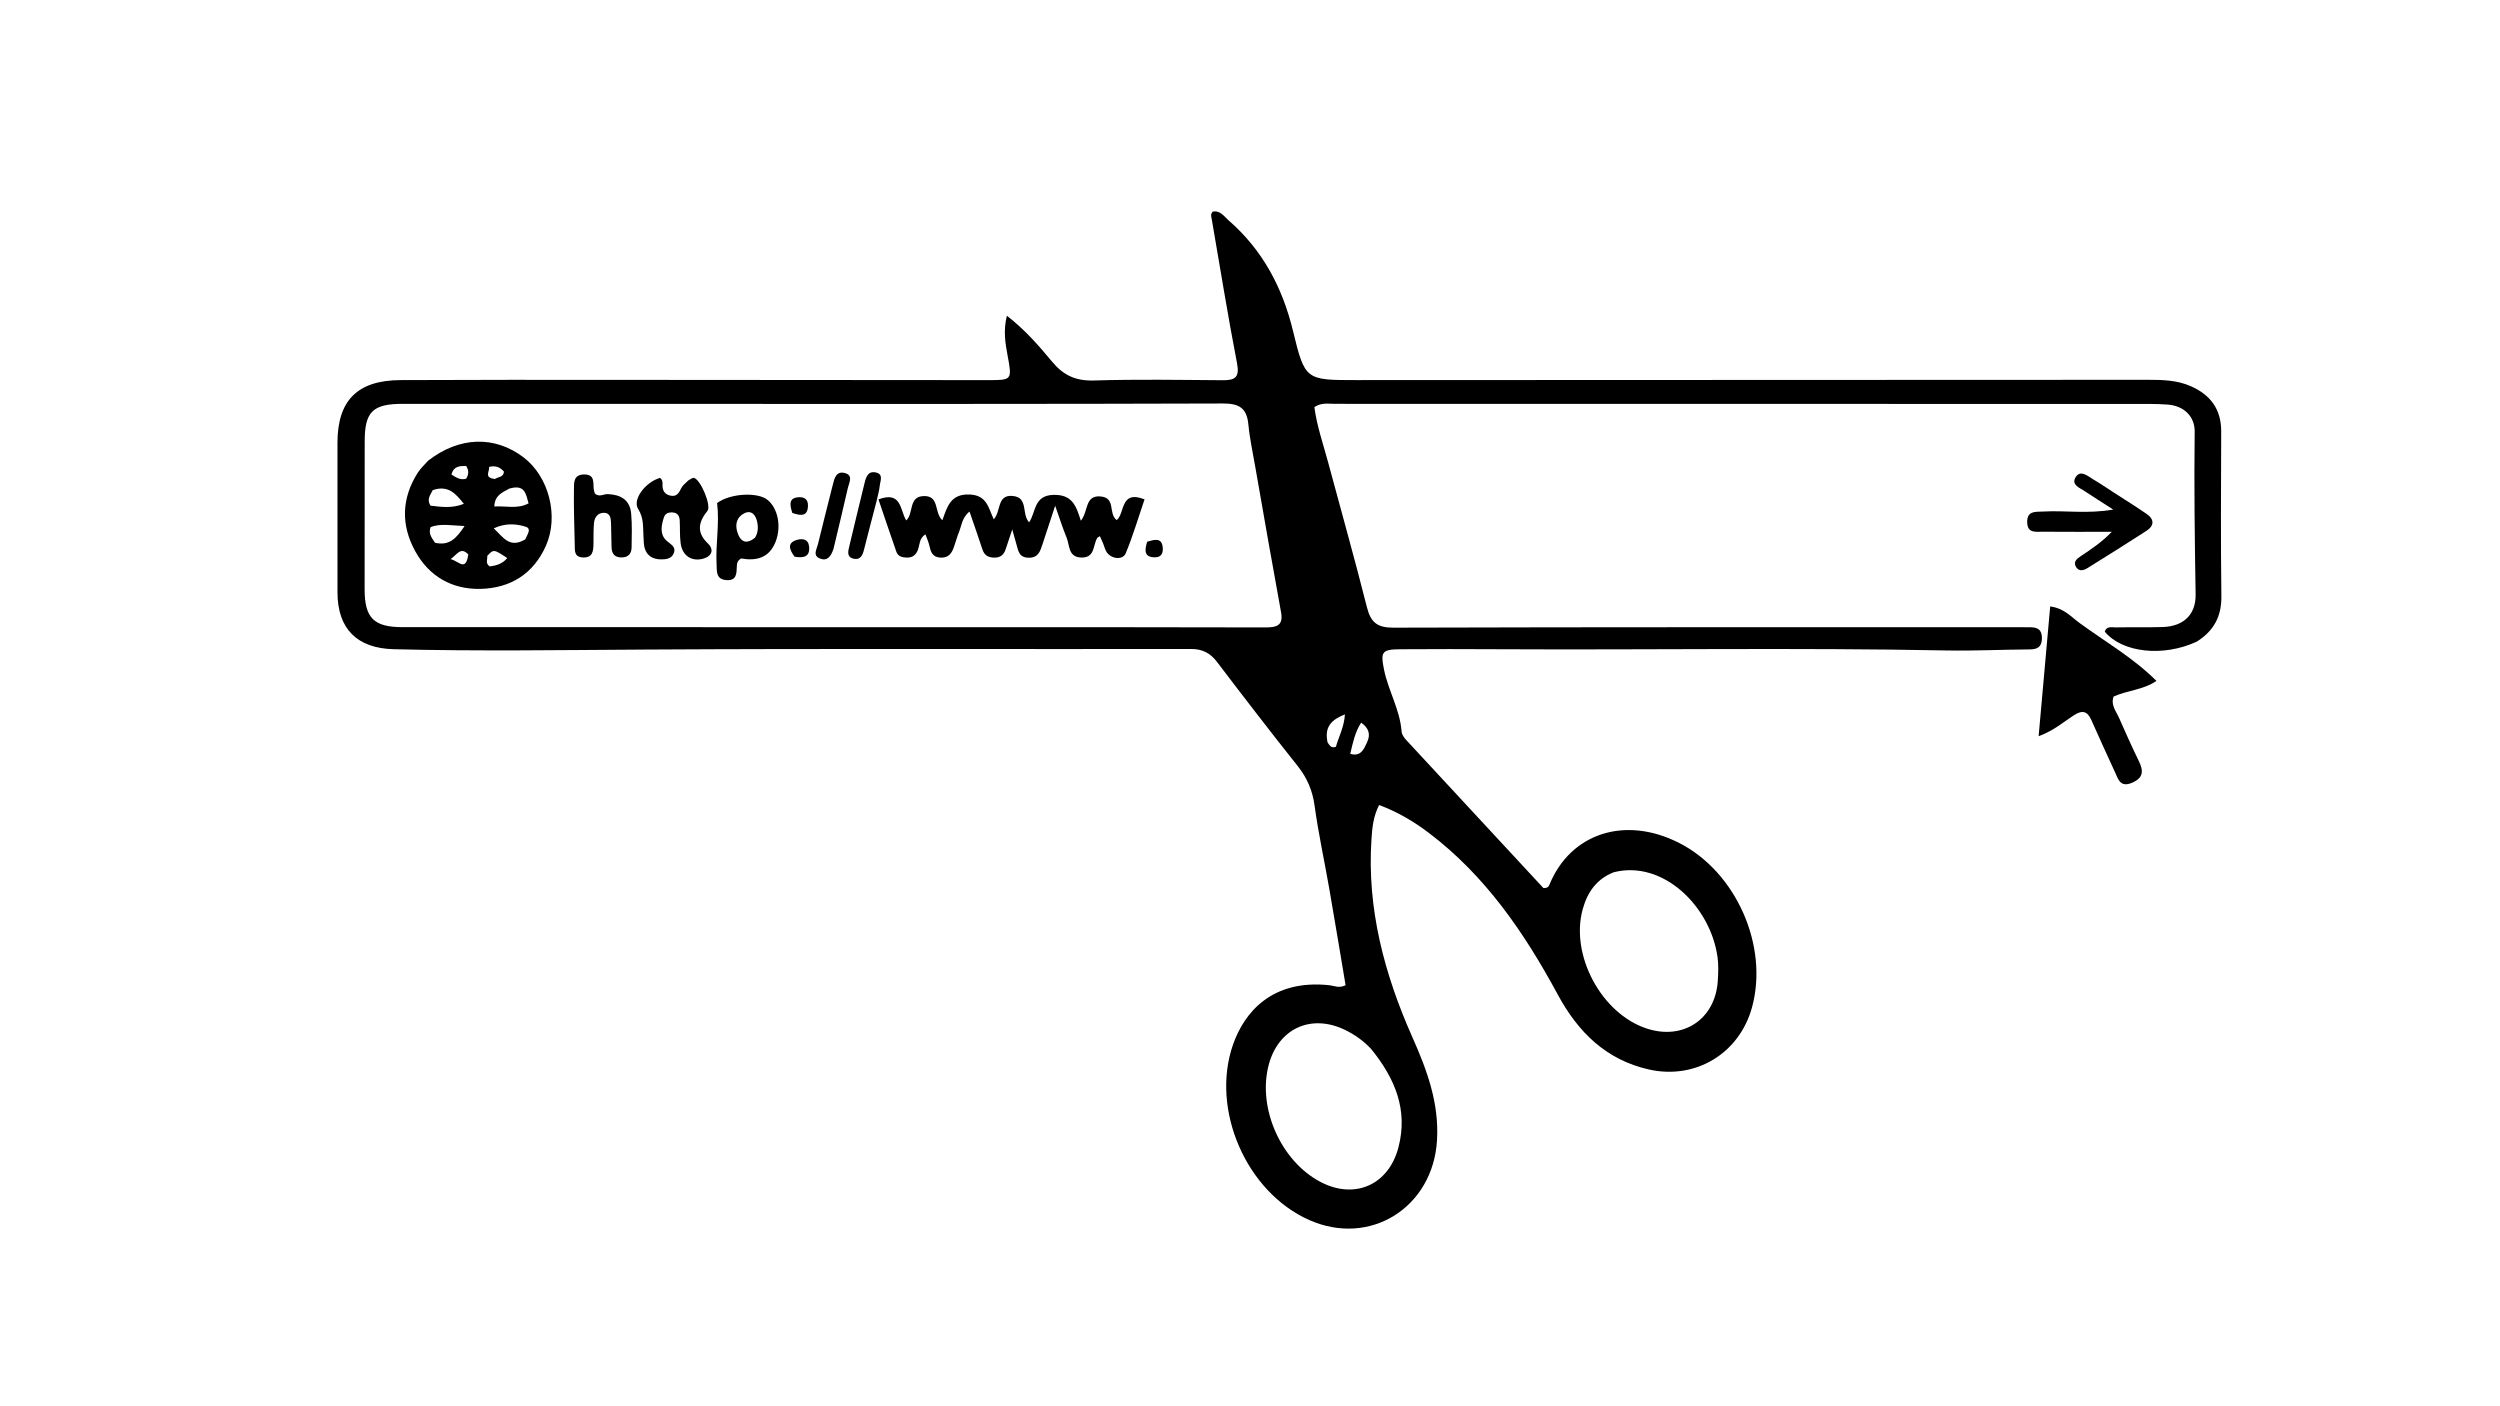<svg version="1.1" id="Layer_1" xmlns="http://www.w3.org/2000/svg" xmlns:xlink="http://www.w3.org/1999/xlink" x="0px" y="0px"
	 width="100%" viewBox="0 0 768 432" enable-background="new 0 0 768 432" xml:space="preserve">
<path fill="#000000" opacity="1" stroke="none" 
	d="
M674.857,197.11 
	C664.456,201.934 651.88,200.476 646.583,194.037 
	C647.148,192.242 648.72,192.761 649.917,192.737 
	C654.748,192.642 659.585,192.773 664.413,192.623 
	C670.688,192.428 674.593,188.896 674.493,182.612 
	C674.228,165.953 673.993,149.299 674.204,132.636 
	C674.264,127.89 670.871,124.661 665.935,124.289 
	C662.121,124.002 658.275,124.088 654.444,124.087 
	C572.953,124.064 491.463,124.05 409.972,124.057 
	C408.017,124.057 405.963,123.613 403.778,125.055 
	C404.519,130.833 406.508,136.454 408.04,142.173 
	C411.998,156.945 416.176,171.662 419.907,186.492 
	C421.079,191.152 423.023,192.833 428.038,192.818 
	C492.03,192.627 556.023,192.681 620.015,192.675 
	C621.182,192.675 622.349,192.718 623.514,192.694 
	C625.851,192.647 627.326,193.366 627.278,196.1 
	C627.232,198.748 625.92,199.484 623.494,199.499 
	C615,199.551 606.502,199.986 598.015,199.821 
	C552.193,198.929 506.368,199.692 460.545,199.447 
	C450.38,199.393 440.213,199.376 430.049,199.452 
	C424.472,199.493 424.094,200.314 425.149,205.61 
	C426.45,212.139 430.075,217.981 430.569,224.737 
	C430.634,225.633 431.323,226.611 431.976,227.317 
	C446.102,242.601 460.263,257.853 474.139,272.81 
	C475.564,272.872 475.813,272.196 476.06,271.6 
	C482.476,256.095 499.116,250.434 515.863,258.967 
	C533.344,267.874 543.417,290.626 538.203,309.513 
	C534.288,323.695 520.808,331.757 506.544,328.546 
	C493.324,325.571 484.743,316.999 478.55,305.535 
	C468.332,286.618 456.38,269.094 438.99,255.902 
	C434.348,252.38 429.386,249.438 423.665,247.299 
	C421.876,250.811 421.555,254.22 421.324,257.652 
	C419.878,279.145 425.284,299.276 433.891,318.65 
	C438.397,328.793 442.119,338.82 441.449,350.29 
	C440.246,370.88 420.937,383.138 402.154,374.774 
	C382.847,366.177 371.846,340.883 378.768,320.945 
	C382.176,311.126 390.661,300.749 408.421,302.664 
	C409.848,302.818 411.279,303.68 413.366,302.662 
	C411.716,292.879 410.082,282.94 408.353,273.017 
	C406.87,264.509 405.015,256.056 403.841,247.508 
	C403.202,242.853 401.573,239.011 398.677,235.366 
	C390.285,224.802 382.049,214.112 373.887,203.368 
	C371.781,200.595 369.401,199.366 365.868,199.372 
	C310.041,199.456 254.213,199.217 198.388,199.544 
	C172.564,199.696 146.748,200.098 120.927,199.438 
	C109.696,199.15 103.692,193.169 103.678,182.014 
	C103.659,166.682 103.665,151.351 103.672,136.019 
	C103.678,123.037 109.787,116.835 123.017,116.767 
	C145.347,116.652 167.678,116.686 190.009,116.694 
	C227.837,116.707 265.666,116.75 303.495,116.777 
	C310.85,116.783 310.939,116.76 309.559,109.371 
	C308.831,105.471 308.165,101.635 309.316,97 
	C314.881,101.299 319.114,106.18 323.183,111.084 
	C326.677,115.297 330.461,117.06 336.034,116.888 
	C349.187,116.483 362.361,116.71 375.525,116.806 
	C379.303,116.834 380.88,116.063 380.017,111.608 
	C377.174,96.939 374.822,82.175 372.269,67.449 
	C372.128,66.638 371.773,65.841 372.546,65.015 
	C374.859,64.556 376.037,66.488 377.442,67.711 
	C387.86,76.778 393.969,88.295 397.208,101.65 
	C400.889,116.825 401.107,116.772 416.805,116.767 
	C497.796,116.74 578.786,116.718 659.777,116.675 
	C664.296,116.672 668.767,116.772 673.004,118.636 
	C679.088,121.312 682.381,125.75 682.353,132.593 
	C682.284,149.424 682.195,166.257 682.408,183.086 
	C682.486,189.207 680.247,193.691 674.857,197.11 
M385.654,143.627 
	C384.911,139.206 383.912,134.809 383.495,130.357 
	C383.023,125.323 380.62,123.936 375.674,123.952 
	C323.349,124.128 271.023,124.078 218.697,124.078 
	C187.035,124.079 155.373,124.04 123.711,124.061 
	C114.476,124.067 112.047,126.509 112.034,135.546 
	C112.013,150.711 111.993,165.875 112.011,181.039 
	C112.021,189.876 114.85,192.662 123.677,192.662 
	C181.168,192.664 238.66,192.661 296.152,192.668 
	C326.98,192.671 357.809,192.665 388.638,192.745 
	C391.97,192.754 394.308,192.326 393.55,188.142 
	C390.913,173.597 388.324,159.042 385.654,143.627 
M421.24,322.271 
	C418.947,319.811 416.263,317.885 413.244,316.414 
	C402.71,311.281 392.551,316.01 389.678,327.386 
	C386.342,340.599 393.584,356.771 405.671,363.098 
	C416.222,368.622 426.66,363.975 429.634,352.355 
	C432.528,341.045 428.694,331.483 421.24,322.271 
M495.759,267.953 
	C490.505,269.993 487.658,274.059 486.21,279.301 
	C482.317,293.397 491.948,311.377 505.842,315.955 
	C517.084,319.659 526.927,313.12 527.704,301.355 
	C527.868,298.878 527.962,296.336 527.61,293.893 
	C525.354,278.279 510.77,264.134 495.759,267.953 
M407.841,228.095 
	C408.426,228.817 408.748,229.951 410.387,229.435 
	C411.201,226.409 412.912,223.458 413.16,219.45 
	C408.965,221.134 406.784,223.32 407.841,228.095 
M414.793,231.577 
	C418.036,232.535 418.993,230.154 419.999,227.949 
	C421.105,225.526 420.451,223.633 418.152,221.995 
	C416.236,224.963 415.639,228.033 414.793,231.577 
z"/>
<path fill="#000000" opacity="1" stroke="none" 
	d="
M662.455,209.172 
	C658.391,211.967 653.539,212.045 649.292,213.984 
	C648.363,216.59 650.067,218.475 650.968,220.519 
	C652.912,224.931 654.872,229.34 656.99,233.67 
	C658.447,236.648 658.647,238.872 655.009,240.445 
	C651.371,242.019 650.739,239.443 649.704,237.165 
	C647.3,231.866 644.822,226.6 642.494,221.268 
	C641.251,218.42 639.7,218.062 637.092,219.729 
	C633.906,221.767 631.057,224.394 626.267,226.161 
	C627.482,212.528 628.639,199.533 629.817,186.299 
	C634.075,186.842 636.31,189.546 638.906,191.437 
	C646.799,197.187 655.33,202.079 662.455,209.172 
z"/>
<path fill="#000000" opacity="1" stroke="none" 
	d="
M649.541,151.422 
	C653.059,153.702 656.318,155.719 659.467,157.895 
	C661.856,159.546 661.812,161.5 659.409,163.059 
	C653.405,166.954 647.331,170.741 641.256,174.524 
	C640.064,175.267 638.626,175.637 637.743,174.155 
	C636.852,172.657 637.939,171.691 639.117,170.91 
	C642.401,168.73 645.687,166.554 648.742,163.371 
	C641.646,163.371 634.549,163.41 627.453,163.346 
	C625.401,163.328 622.844,163.891 622.754,160.474 
	C622.657,156.796 625.396,157.275 627.634,157.146 
	C634.428,156.755 641.26,157.917 649.193,156.538 
	C645.778,154.344 643.074,152.658 640.425,150.888 
	C638.851,149.836 636.122,148.879 637.696,146.511 
	C639.194,144.257 641.285,146.233 642.924,147.19 
	C645.079,148.448 647.136,149.873 649.541,151.422 
z"/>
<path fill="#000000" opacity="1" stroke="none" 
	d="
M131.542,141.507 
	C141.154,134.064 151.982,133.784 160.836,140.502 
	C168.608,146.4 171.733,158.498 167.737,167.587 
	C163.914,176.281 156.818,180.665 147.688,180.903 
	C138.946,181.132 131.823,177.122 127.538,169.296 
	C123.117,161.221 123.349,153.032 128.369,145.175 
	C129.166,143.927 130.299,142.893 131.542,141.507 
M156.476,150.093 
	C154.437,151.252 151.979,152.056 151.853,155.585 
	C155.524,155.372 158.9,156.465 162.379,154.635 
	C161.549,151.758 161.308,148.695 156.476,150.093 
M132.931,150.565 
	C132.272,152.004 130.983,153.33 132.233,155.333 
	C135.45,155.7 138.774,156.257 142.505,154.778 
	C139.95,151.59 137.666,148.952 132.931,150.565 
M133.625,166.725 
	C137.974,167.767 140.233,165.387 142.711,161.599 
	C138.554,161.424 135.356,160.749 132.29,161.911 
	C131.582,163.739 132.42,164.974 133.625,166.725 
M161.407,165.663 
	C161.843,164.348 163.47,162.447 161.511,161.822 
	C158.523,160.869 155.209,160.65 151.685,162.312 
	C154.591,165.014 156.518,168.608 161.407,165.663 
M149.686,170.772 
	C149.801,171.833 149.016,173.07 150.441,174.009 
	C152.43,173.764 154.36,173.213 155.827,171.434 
	C151.646,168.679 151.646,168.679 149.686,170.772 
M138.678,145.764 
	C140.056,146.641 141.417,147.586 143.197,147.06 
	C143.985,145.792 144.122,144.576 143.2,143.14 
	C141.298,143.145 139.382,143.124 138.678,145.764 
M152.029,147.149 
	C153.006,146.478 154.683,146.661 154.814,144.896 
	C153.668,143.561 152.322,142.918 150.228,143.44 
	C150.528,144.818 148.468,146.699 152.029,147.149 
M143.856,170.325 
	C141.513,167.895 140.542,170.243 138.421,171.761 
	C140.984,172.365 143.089,175.76 143.856,170.325 
z"/>
<path fill="#000000" opacity="1" stroke="none" 
	d="
M294.285,164.256 
	C293.812,165.737 293.438,166.841 293.073,167.949 
	C292.395,170.008 291.349,171.471 288.813,171.293 
	C286.398,171.123 285.921,169.498 285.5,167.61 
	C285.249,166.488 284.749,165.422 284.297,164.148 
	C282.367,165.328 282.578,167.326 281.979,168.914 
	C281.384,170.491 280.331,171.326 278.585,171.294 
	C277.143,171.267 275.861,170.93 275.349,169.467 
	C273.501,164.185 271.726,158.878 269.866,153.414 
	C277.048,150.724 276.437,156.735 278.391,159.866 
	C280.758,157.787 278.976,152.527 283.781,152.391 
	C288.704,152.252 286.895,157.508 289.501,159.818 
	C290.991,155.645 292.024,151.611 297.984,151.919 
	C303.26,152.191 303.644,156.114 305.285,159.526 
	C307.563,157.092 306.19,151.851 311.165,152.363 
	C315.996,152.862 313.743,157.87 316.139,160.462 
	C318.249,157.457 317.487,152.184 323.619,152.027 
	C329.318,151.882 330.578,155.273 332.027,159.961 
	C334.421,157.18 333.147,151.854 338.368,152.539 
	C342.801,153.121 340.403,157.75 343.046,159.773 
	C345.63,157.787 344.006,150.403 351.606,153.406 
	C349.735,158.884 348.069,164.532 345.836,169.946 
	C344.883,172.258 341.089,171.711 339.804,169.336 
	C339.412,168.611 339.219,167.781 338.905,167.012 
	C338.596,166.258 338.247,165.519 337.892,164.719 
	C337.508,164.974 337.191,165.074 337.062,165.287 
	C335.717,167.493 336.43,171.338 332.253,171.276 
	C328.101,171.215 328.651,167.547 327.658,165.152 
	C326.477,162.302 325.561,159.343 324.149,155.356 
	C322.595,160.083 321.427,163.668 320.236,167.246 
	C319.548,169.316 318.995,171.349 316.041,171.332 
	C312.937,171.315 312.791,169.054 312.193,167.021 
	C311.867,165.916 311.566,164.804 310.962,162.654 
	C310.084,165.294 309.51,167.066 308.905,168.828 
	C308.366,170.396 307.37,171.282 305.586,171.298 
	C303.691,171.315 302.422,170.687 301.802,168.785 
	C300.57,165.01 299.245,161.266 297.836,157.152 
	C295.365,159.102 295.418,161.772 294.285,164.256 
z"/>
<path fill="#000000" opacity="1" stroke="none" 
	d="
M211.504,147.549 
	C212.259,147.162 212.761,146.716 213.157,146.796 
	C215.171,147.199 218.599,155.336 217.353,156.897 
	C214.569,160.381 213.824,163.522 217.552,167.037 
	C219.124,168.52 219.062,170.666 216.233,171.558 
	C212.661,172.683 209.61,170.836 209.093,166.883 
	C208.792,164.585 208.93,162.232 208.809,159.907 
	C208.745,158.653 208.263,157.62 206.826,157.446 
	C205.561,157.292 204.38,157.622 203.965,158.899 
	C203.179,161.313 202.618,163.98 204.605,165.944 
	C205.899,167.222 207.951,167.89 206.88,170.168 
	C206.165,171.688 204.478,171.867 202.973,171.841 
	C200.609,171.8 198.747,170.786 198.048,168.394 
	C197.729,167.301 197.765,166.097 197.684,164.941 
	C197.482,162.03 197.856,159.229 196.045,156.367 
	C194.196,153.442 198.289,148.093 202.755,146.808 
	C203.542,147.364 203.553,148.189 203.529,149.029 
	C203.479,150.768 204.266,151.902 205.989,152.266 
	C207.889,152.667 208.582,151.411 209.285,149.955 
	C209.696,149.104 210.548,148.466 211.504,147.549 
z"/>
<path fill="#000000" opacity="1" stroke="none" 
	d="
M220.293,154.531 
	C224.396,151.503 232.695,151.15 235.7,153.497 
	C238.978,156.057 240.087,161.702 238.297,166.344 
	C236.291,171.547 232.169,172.361 227.695,171.559 
	C226.468,172.236 226.403,173.081 226.361,173.909 
	C226.25,176.112 226.384,178.49 223.059,178.204 
	C219.865,177.93 220.24,175.37 220.13,173.329 
	C219.796,167.194 221.08,161.058 220.293,154.531 
M231.961,165.162 
	C232.968,163.498 232.969,161.662 232.502,159.91 
	C231.873,157.542 230.224,156.552 228.06,158.025 
	C225.791,159.57 225.896,162.063 226.798,164.26 
	C227.641,166.313 229.263,167.381 231.961,165.162 
z"/>
<path fill="#000000" opacity="1" stroke="none" 
	d="
M182.318,166.901 
	C182.317,169.54 181.94,171.368 179.09,171.248 
	C176.316,171.132 176.6,169.114 176.562,167.312 
	C176.441,161.675 176.226,156.036 176.315,150.403 
	C176.346,148.442 176.07,145.788 179.41,145.755 
	C182.86,145.72 182.154,148.308 182.401,150.332 
	C182.458,150.806 182.658,151.264 182.764,151.631 
	C184.107,152.819 185.396,151.749 186.659,151.791 
	C190.626,151.922 193.514,153.535 193.891,157.768 
	C194.199,161.225 194.088,164.727 194.026,168.206 
	C193.992,170.122 192.985,171.255 190.89,171.244 
	C188.756,171.233 187.931,170.033 187.866,168.118 
	C187.782,165.63 187.801,163.139 187.708,160.652 
	C187.651,159.107 187.436,157.451 185.373,157.533 
	C183.65,157.601 182.68,158.905 182.499,160.487 
	C182.273,162.456 182.368,164.462 182.318,166.901 
z"/>
<path fill="#000000" opacity="1" stroke="none" 
	d="
M256.032,168.68 
	C255.243,170.986 254.103,172.479 251.884,171.578 
	C249.605,170.652 250.859,168.839 251.242,167.304 
	C252.77,161.191 254.251,155.065 255.825,148.964 
	C256.316,147.056 256.818,144.595 259.526,145.312 
	C262.215,146.023 260.839,148.25 260.463,149.898 
	C259.063,156.042 257.595,162.17 256.032,168.68 
z"/>
<path fill="#000000" opacity="1" stroke="none" 
	d="
M269.257,154.049 
	C267.918,159.272 266.605,164.077 265.41,168.911 
	C264.951,170.766 264.144,172.171 262.056,171.596 
	C260.013,171.033 260.58,169.204 260.902,167.82 
	C262.406,161.354 264.027,154.916 265.576,148.461 
	C266.029,146.578 266.61,144.629 269.024,145.132 
	C271.507,145.649 270.401,147.762 270.253,149.262 
	C270.107,150.738 269.65,152.184 269.257,154.049 
z"/>
<path fill="#000000" opacity="1" stroke="none" 
	d="
M244.081,171.007 
	C242.466,168.81 241.725,166.745 244.829,165.849 
	C246.469,165.375 248.308,165.559 248.553,167.881 
	C248.878,170.956 247.033,171.542 244.081,171.007 
z"/>
<path fill="#000000" opacity="1" stroke="none" 
	d="
M352.424,166.394 
	C354.735,165.75 356.92,165.074 357.195,168.223 
	C357.345,169.941 356.763,171.223 354.767,171.21 
	C351.426,171.187 351.587,169.039 352.424,166.394 
z"/>
<path fill="#000000" opacity="1" stroke="none" 
	d="
M243.399,157.579 
	C242.585,155.034 242.211,152.852 245.537,152.741 
	C247.34,152.681 248.27,153.627 248.208,155.438 
	C248.095,158.75 245.966,158.45 243.399,157.579 
z"/>
</svg>